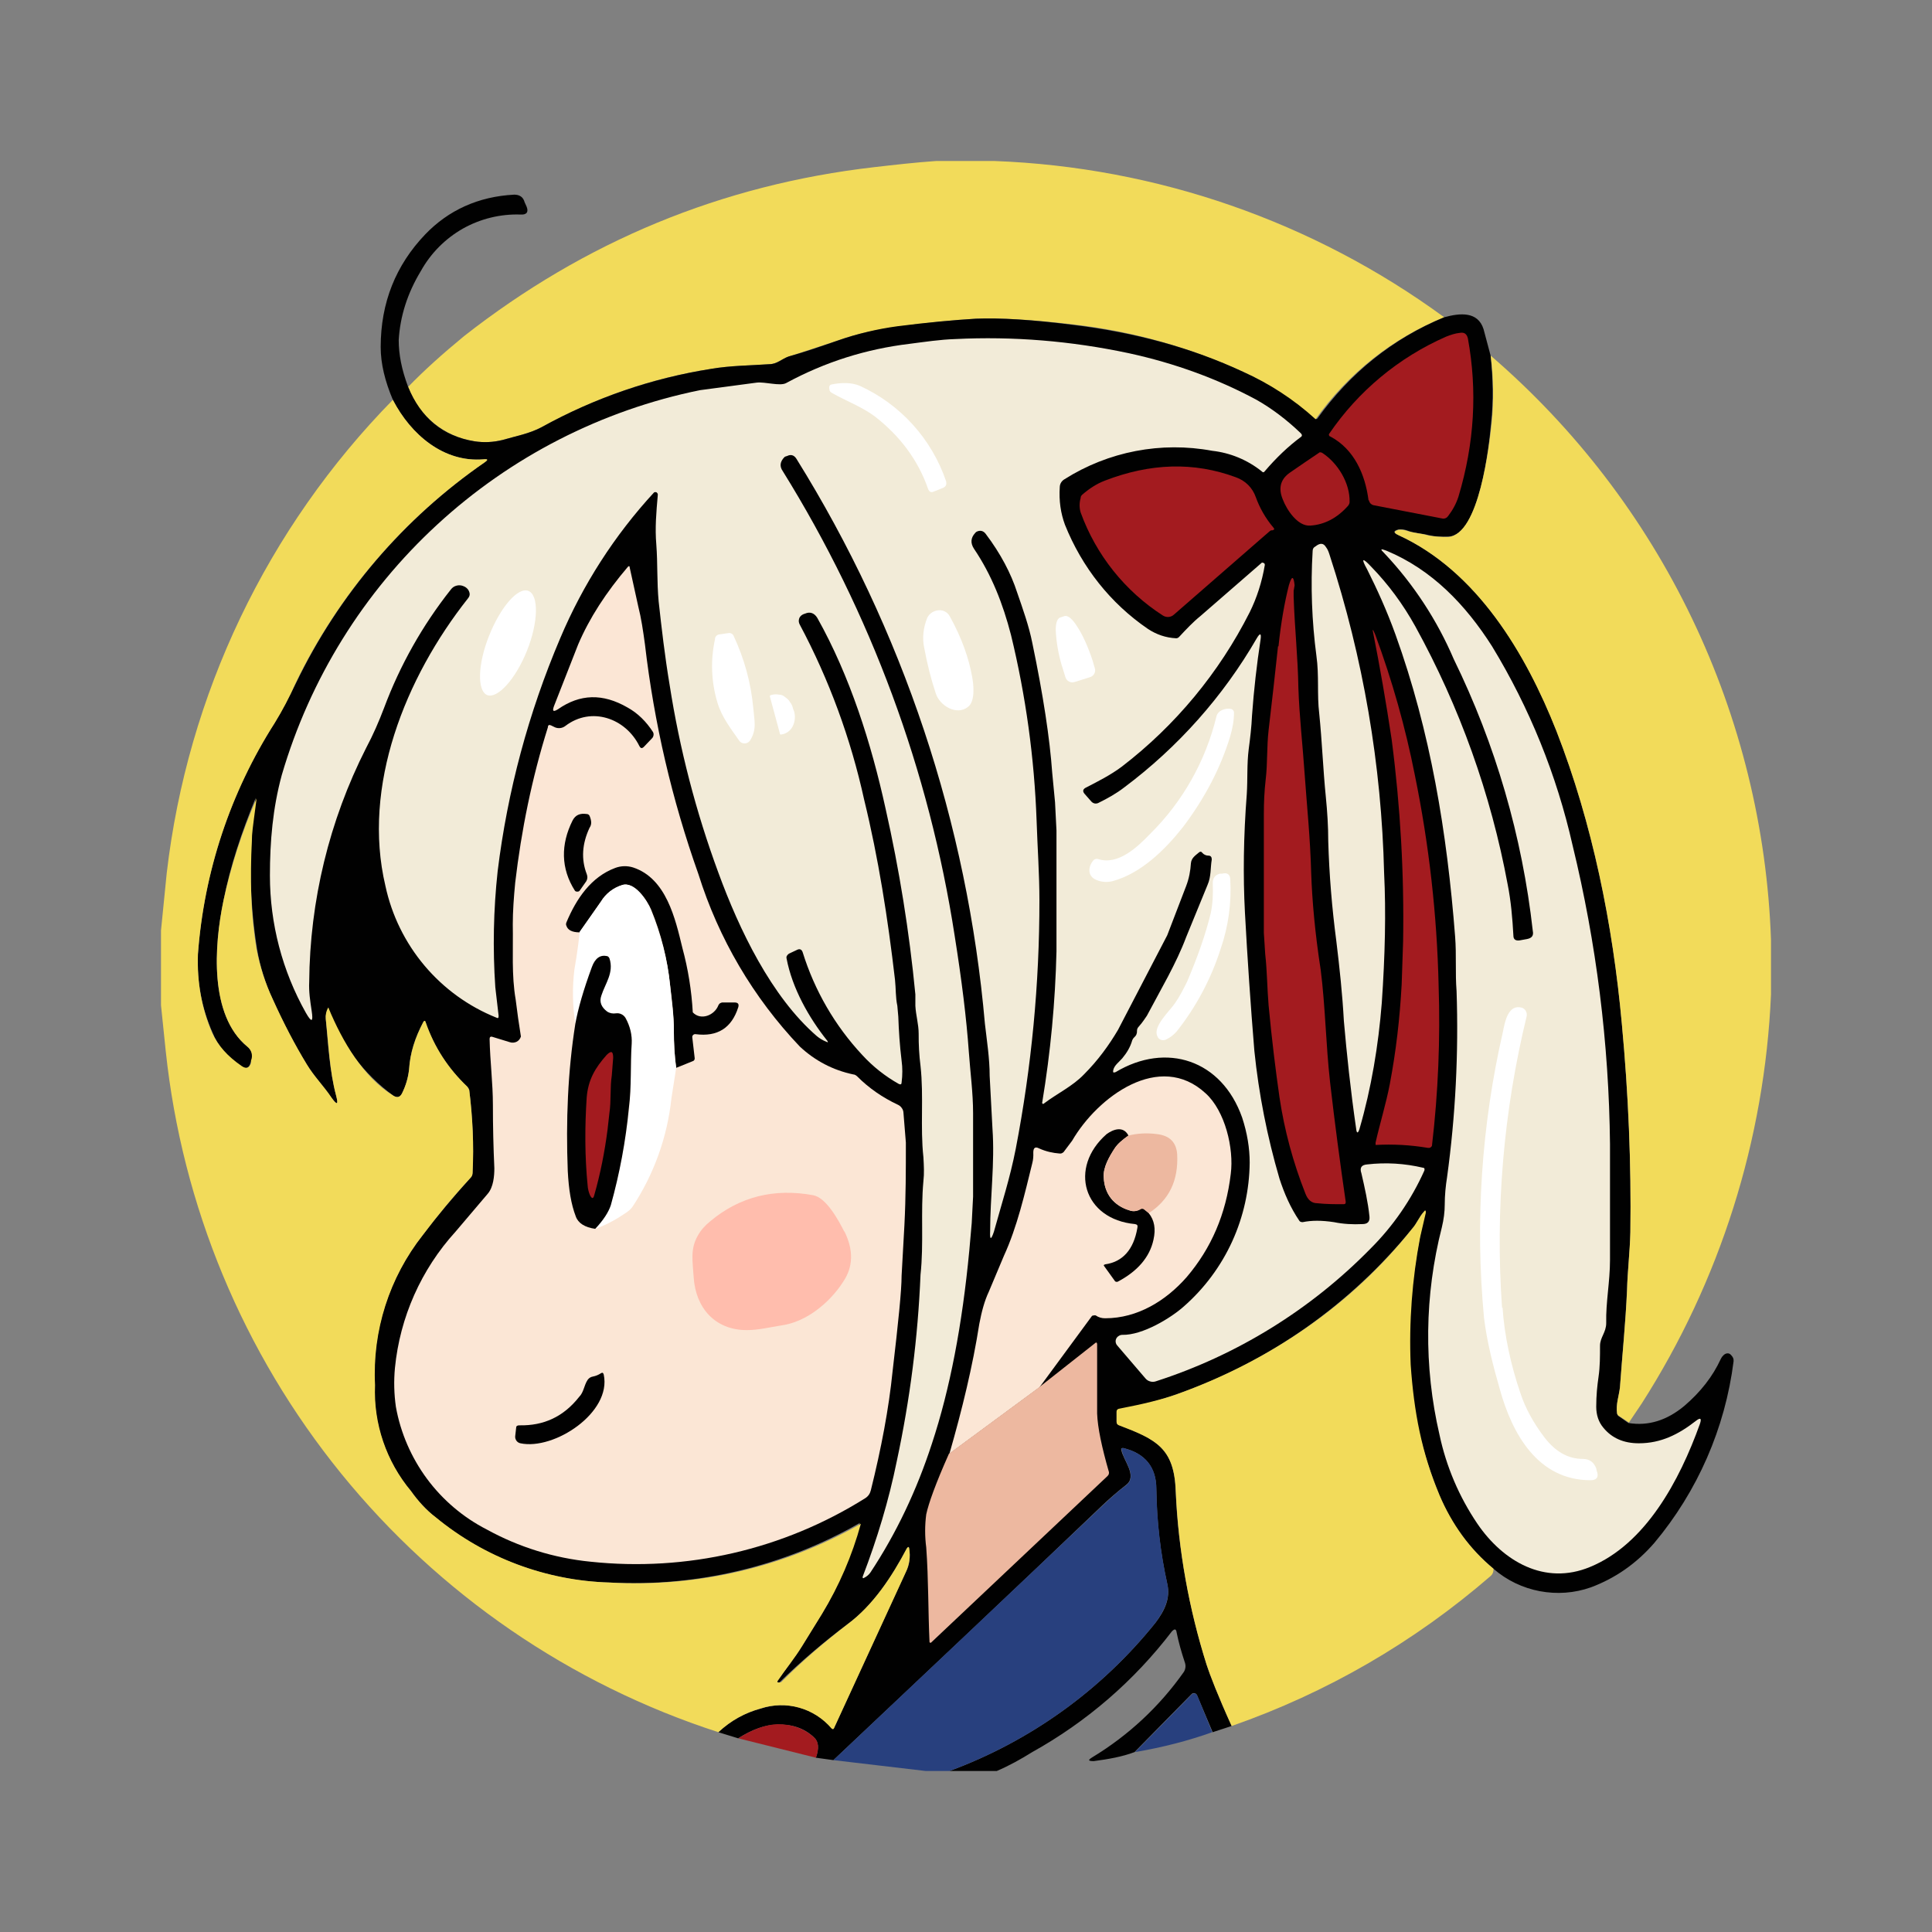 <svg width="24" height="24" viewBox="0 0 24 24" fill="none" xmlns="http://www.w3.org/2000/svg">
<rect x="0" y="0" width="24" height="24" fill="#808080" stroke="none"/>
<path d="M11.629 2H12.352C14.367 2.075 16.313 2.751 17.94 3.941C17.296 4.202 16.741 4.644 16.34 5.212C16.336 5.213 16.332 5.212 16.328 5.211C16.324 5.21 16.32 5.208 16.317 5.206C16.058 4.971 15.77 4.771 15.44 4.618C14.77 4.31 14.055 4.112 13.323 4.029C12.823 3.971 12.423 3.947 12.123 3.959C11.84 3.976 11.517 4.006 11.146 4.059C10.858 4.1 10.617 4.153 10.411 4.229L9.799 4.429C9.711 4.459 9.652 4.518 9.564 4.524C9.317 4.541 9.076 4.541 8.835 4.582C8.105 4.694 7.405 4.935 6.729 5.306C6.576 5.388 6.405 5.418 6.24 5.465C6.129 5.494 6.017 5.5 5.899 5.482C5.713 5.455 5.537 5.378 5.391 5.259C5.245 5.14 5.134 4.983 5.07 4.806C5.27 4.6 5.499 4.394 5.764 4.176C7.264 3 8.964 2.294 10.864 2.076C11.117 2.047 11.37 2.018 11.629 2Z" fill="#F2DB5A"/>
<path d="M5.07 4.806C5.229 5.194 5.505 5.418 5.894 5.482C6.011 5.5 6.129 5.494 6.247 5.465C6.405 5.418 6.576 5.388 6.729 5.306C7.383 4.944 8.096 4.699 8.835 4.582C9.076 4.541 9.317 4.541 9.558 4.524C9.653 4.524 9.711 4.459 9.794 4.429C10.005 4.371 10.205 4.3 10.411 4.229C10.65 4.146 10.896 4.087 11.147 4.053C11.517 4.006 11.841 3.976 12.123 3.959C12.423 3.947 12.823 3.971 13.323 4.035C14.105 4.129 14.811 4.324 15.441 4.618C15.77 4.765 16.074 4.963 16.341 5.206C16.345 5.207 16.349 5.207 16.353 5.205C16.357 5.204 16.361 5.203 16.364 5.2C16.776 4.629 17.3 4.206 17.941 3.941C18.135 3.888 18.358 3.865 18.429 4.088L18.517 4.418C18.547 4.712 18.553 4.982 18.523 5.253C18.5 5.529 18.376 6.647 17.994 6.665C17.9 6.671 17.817 6.665 17.747 6.647C17.653 6.624 17.564 6.624 17.476 6.588C17.444 6.577 17.41 6.573 17.376 6.576C17.305 6.594 17.305 6.618 17.37 6.647C18.347 7.094 18.958 8.118 19.335 9.082C19.782 10.229 20.035 11.488 20.147 12.712C20.229 13.594 20.264 14.459 20.253 15.306C20.247 15.553 20.217 15.788 20.211 16.029C20.194 16.429 20.152 16.829 20.123 17.235C20.111 17.341 20.07 17.447 20.088 17.559C20.088 17.57 20.1 17.588 20.111 17.594L20.229 17.677C20.482 17.718 20.711 17.641 20.923 17.465C21.123 17.294 21.276 17.1 21.376 16.882C21.387 16.859 21.403 16.839 21.423 16.824C21.453 16.806 21.482 16.806 21.506 16.835C21.516 16.845 21.524 16.857 21.53 16.87C21.535 16.883 21.537 16.898 21.535 16.912C21.43 17.741 21.089 18.523 20.552 19.165C20.329 19.423 20.064 19.606 19.764 19.718C19.352 19.865 18.882 19.776 18.553 19.488C18.258 19.241 18.029 18.935 17.882 18.576C17.564 17.815 17.442 16.985 17.529 16.165C17.558 15.794 17.617 15.426 17.705 15.065C17.711 15.035 17.705 15.029 17.688 15.053C17.629 15.112 17.6 15.2 17.541 15.265C16.776 16.205 15.766 16.915 14.623 17.318C14.381 17.403 14.134 17.47 13.882 17.518L13.87 17.541V17.659C13.87 17.682 13.882 17.694 13.9 17.7C14.364 17.882 14.588 17.988 14.605 18.529C14.635 19.259 14.776 20 14.988 20.676C15.029 20.806 15.129 21.065 15.3 21.441L15.064 21.518L14.87 21.059C14.866 21.049 14.858 21.041 14.848 21.036C14.839 21.032 14.827 21.031 14.817 21.035C14.81 21.038 14.804 21.042 14.8 21.047L14.094 21.765C13.941 21.823 13.77 21.853 13.588 21.877C13.517 21.877 13.511 21.865 13.57 21.829C14.018 21.558 14.404 21.198 14.705 20.771C14.717 20.752 14.724 20.732 14.726 20.71C14.728 20.689 14.725 20.667 14.717 20.647C14.676 20.523 14.641 20.4 14.617 20.282C14.611 20.235 14.594 20.229 14.558 20.265C14.089 20.879 13.499 21.389 12.823 21.765C12.682 21.853 12.535 21.935 12.382 22H11.794C12.798 21.63 13.683 20.994 14.353 20.159C14.47 20.006 14.541 19.853 14.5 19.676C14.414 19.29 14.369 18.896 14.364 18.5C14.364 18.224 14.223 18.053 13.953 17.988C13.935 17.988 13.923 17.988 13.929 18.012C13.953 18.141 14.135 18.335 13.988 18.447C13.886 18.526 13.788 18.611 13.694 18.7C12.588 19.759 11.47 20.812 10.353 21.865L10.135 21.835C10.176 21.718 10.17 21.635 10.111 21.582C9.988 21.465 9.835 21.418 9.658 21.424C9.511 21.424 9.347 21.482 9.17 21.594L8.923 21.518C9.082 21.37 9.258 21.276 9.453 21.224C9.608 21.173 9.774 21.169 9.931 21.213C10.088 21.257 10.229 21.347 10.335 21.471C10.341 21.482 10.353 21.482 10.358 21.471L11.252 19.529C11.3 19.441 11.311 19.341 11.294 19.235C11.294 19.212 11.282 19.212 11.264 19.235C11.082 19.582 10.847 19.941 10.529 20.176C10.229 20.4 9.943 20.644 9.676 20.906L9.669 20.905L9.664 20.901L9.66 20.895L9.658 20.888V20.882C9.758 20.735 9.87 20.6 9.964 20.447L10.211 20.047C10.421 19.695 10.579 19.314 10.682 18.918C9.739 19.458 8.661 19.715 7.576 19.659C6.782 19.638 6.018 19.352 5.405 18.847C5.292 18.752 5.191 18.644 5.105 18.523C4.796 18.156 4.635 17.686 4.653 17.206C4.62 16.532 4.834 15.87 5.253 15.341C5.429 15.106 5.629 14.871 5.841 14.635C5.86 14.617 5.87 14.591 5.87 14.565C5.888 14.218 5.87 13.876 5.829 13.541C5.826 13.525 5.818 13.511 5.805 13.5C5.564 13.271 5.394 13.006 5.288 12.7C5.282 12.676 5.27 12.676 5.258 12.7C5.153 12.888 5.094 13.082 5.082 13.282C5.07 13.388 5.041 13.488 4.994 13.582C4.97 13.629 4.935 13.641 4.888 13.612C4.512 13.338 4.229 12.956 4.076 12.518V12.524C4.054 12.565 4.043 12.612 4.047 12.659C4.076 12.971 4.094 13.306 4.176 13.612C4.205 13.729 4.188 13.729 4.117 13.635C4.023 13.494 3.9 13.37 3.811 13.223C3.664 12.982 3.523 12.712 3.388 12.412C3.296 12.215 3.231 12.008 3.194 11.794C3.094 11.171 3.088 10.537 3.176 9.912C3 10.341 2.858 10.765 2.776 11.188C2.658 11.753 2.6 12.612 3.07 13C3.129 13.047 3.147 13.106 3.123 13.176L3.111 13.206C3.094 13.271 3.053 13.282 2.994 13.247C2.823 13.129 2.705 12.988 2.641 12.829C2.505 12.522 2.443 12.188 2.458 11.853C2.533 10.832 2.861 9.845 3.411 8.982C3.505 8.829 3.588 8.665 3.676 8.488C4.207 7.384 5.016 6.438 6.023 5.741C6.064 5.712 6.058 5.7 6.005 5.706C5.511 5.747 5.105 5.4 4.882 4.971C4.782 4.735 4.729 4.518 4.729 4.312C4.729 3.759 4.917 3.294 5.282 2.912C5.57 2.612 5.941 2.441 6.388 2.418C6.453 2.418 6.5 2.447 6.517 2.512L6.541 2.565C6.57 2.635 6.541 2.671 6.464 2.665C6.214 2.657 5.966 2.718 5.748 2.841C5.531 2.965 5.351 3.146 5.229 3.365C5.058 3.647 4.97 3.935 4.953 4.224C4.953 4.4 4.988 4.588 5.07 4.806Z" fill="#010101"/>
<path d="M17 6.212C16.959 5.894 16.823 5.582 16.529 5.424C16.526 5.423 16.522 5.422 16.519 5.42C16.516 5.418 16.513 5.415 16.512 5.412C16.509 5.408 16.508 5.404 16.508 5.4C16.508 5.396 16.509 5.392 16.512 5.388C16.873 4.858 17.376 4.44 17.964 4.182C18.023 4.159 18.076 4.141 18.135 4.135C18.194 4.124 18.223 4.153 18.235 4.206C18.353 4.853 18.317 5.506 18.117 6.171C18.088 6.259 18.047 6.335 17.988 6.412C17.98 6.423 17.97 6.432 17.957 6.437C17.945 6.442 17.931 6.444 17.917 6.441L17.064 6.276C17.05 6.273 17.037 6.266 17.026 6.256C17.016 6.245 17.009 6.232 17.006 6.218L17 6.212Z" fill="#A31B1F"/>
<path d="M15.012 10.629C14.997 10.629 14.983 10.626 14.97 10.62C14.956 10.614 14.945 10.605 14.935 10.594C14.924 10.576 14.906 10.576 14.888 10.594C14.847 10.629 14.8 10.659 14.794 10.723C14.788 10.818 14.771 10.912 14.735 11.006L14.5 11.618C14.296 12.009 14.092 12.402 13.888 12.794C13.777 12.982 13.641 13.171 13.465 13.347C13.324 13.494 13.135 13.582 12.971 13.706C12.969 13.709 12.966 13.711 12.963 13.712C12.96 13.713 12.956 13.713 12.953 13.712C12.95 13.71 12.948 13.707 12.947 13.704C12.945 13.701 12.945 13.697 12.947 13.694C13.05 13.073 13.109 12.447 13.124 11.818V10.318L13.106 9.965L13.071 9.6C13.041 9.176 12.959 8.635 12.824 7.988C12.782 7.776 12.706 7.565 12.635 7.359C12.559 7.123 12.429 6.876 12.247 6.635C12.218 6.594 12.177 6.582 12.13 6.606C12.123 6.611 12.117 6.617 12.112 6.623C12.059 6.682 12.053 6.747 12.1 6.818C12.318 7.141 12.459 7.5 12.559 7.888C12.743 8.644 12.849 9.417 12.877 10.194C12.888 10.529 12.912 10.859 12.912 11.182C12.913 12.219 12.814 13.253 12.618 14.271C12.547 14.635 12.441 14.959 12.347 15.3C12.312 15.406 12.294 15.406 12.3 15.294C12.3 14.87 12.359 14.447 12.329 14.024L12.294 13.365C12.294 13.147 12.259 12.929 12.235 12.718C12.017 10.227 11.215 7.823 9.894 5.7C9.865 5.653 9.824 5.641 9.777 5.665C9.766 5.667 9.756 5.671 9.747 5.676C9.688 5.735 9.682 5.794 9.724 5.853C10.817 7.613 11.543 9.576 11.859 11.623C11.947 12.176 12.006 12.653 12.035 13.065C12.053 13.318 12.088 13.576 12.088 13.829V14.865L12.071 15.194L12.041 15.535C11.953 16.459 11.8 17.259 11.576 17.935C11.388 18.512 11.135 19.047 10.812 19.535C10.792 19.563 10.766 19.585 10.735 19.6C10.718 19.612 10.712 19.6 10.718 19.582C10.894 19.123 11.041 18.641 11.141 18.147C11.304 17.386 11.403 16.613 11.435 15.835C11.477 15.447 11.435 15.059 11.471 14.671C11.482 14.576 11.477 14.482 11.471 14.376C11.43 14 11.477 13.623 11.435 13.241C11.418 13.108 11.411 12.975 11.412 12.841C11.412 12.723 11.377 12.612 11.371 12.494V12.353C11.296 11.575 11.172 10.803 11 10.041C10.823 9.235 10.559 8.4 10.153 7.676C10.118 7.618 10.065 7.594 10 7.623L9.982 7.629C9.97 7.634 9.959 7.641 9.949 7.65C9.94 7.659 9.932 7.67 9.928 7.683C9.923 7.695 9.922 7.708 9.923 7.722C9.924 7.735 9.929 7.747 9.935 7.759C10.3 8.444 10.569 9.177 10.735 9.935C10.912 10.659 11.029 11.406 11.118 12.171C11.13 12.282 11.124 12.388 11.147 12.494L11.159 12.629C11.165 12.806 11.177 12.988 11.2 13.176C11.212 13.265 11.212 13.353 11.2 13.447C11.2 13.47 11.188 13.476 11.165 13.465C10.996 13.37 10.843 13.249 10.712 13.106C10.372 12.742 10.119 12.305 9.971 11.829C9.959 11.794 9.935 11.782 9.9 11.8L9.8 11.847C9.777 11.865 9.765 11.882 9.771 11.906C9.841 12.276 10.047 12.641 10.277 12.929C10.288 12.947 10.288 12.953 10.265 12.941C10.222 12.924 10.182 12.9 10.147 12.871C9.582 12.382 9.182 11.547 8.924 10.841C8.645 10.085 8.442 9.302 8.318 8.506C8.259 8.153 8.218 7.8 8.182 7.471C8.159 7.223 8.171 7 8.153 6.765C8.135 6.559 8.153 6.359 8.171 6.153V6.135L8.159 6.118C8.154 6.115 8.147 6.113 8.141 6.113C8.135 6.113 8.129 6.115 8.124 6.118C7.634 6.65 7.24 7.263 6.959 7.929C6.566 8.853 6.304 9.827 6.182 10.823C6.13 11.302 6.12 11.784 6.153 12.265L6.194 12.618C6.194 12.647 6.188 12.653 6.165 12.641C5.819 12.502 5.513 12.28 5.273 11.995C5.033 11.71 4.866 11.37 4.788 11.006C4.494 9.765 5.035 8.418 5.812 7.435C5.841 7.4 5.841 7.371 5.818 7.329C5.804 7.308 5.783 7.291 5.759 7.282C5.732 7.27 5.701 7.267 5.672 7.275C5.643 7.282 5.618 7.299 5.6 7.324C5.249 7.767 4.969 8.264 4.771 8.794C4.706 8.965 4.635 9.129 4.547 9.294C4.09 10.195 3.849 11.19 3.841 12.2C3.835 12.318 3.853 12.435 3.871 12.553C3.894 12.7 3.871 12.706 3.8 12.582C3.507 12.062 3.353 11.474 3.353 10.876C3.353 10.453 3.388 10.041 3.5 9.629C3.849 8.435 4.517 7.358 5.432 6.516C6.347 5.673 7.475 5.096 8.694 4.847L9.4 4.753C9.506 4.741 9.688 4.8 9.765 4.759C10.253 4.494 10.765 4.335 11.3 4.271C11.488 4.247 11.677 4.218 11.865 4.212C12.582 4.176 13.306 4.235 14.024 4.388C14.594 4.512 15.124 4.706 15.606 4.965C15.794 5.071 15.982 5.212 16.159 5.382C16.177 5.4 16.177 5.418 16.159 5.429C16 5.547 15.853 5.688 15.712 5.853C15.7 5.871 15.688 5.871 15.671 5.853C15.495 5.713 15.283 5.625 15.059 5.6C14.425 5.482 13.769 5.608 13.224 5.953C13.207 5.963 13.193 5.976 13.182 5.993C13.172 6.009 13.166 6.028 13.165 6.047C13.153 6.223 13.177 6.376 13.229 6.518C13.441 7.047 13.794 7.494 14.259 7.812C14.365 7.882 14.482 7.923 14.612 7.929C14.62 7.929 14.628 7.926 14.635 7.922C14.642 7.918 14.648 7.912 14.653 7.906C14.735 7.818 14.818 7.729 14.912 7.653L15.677 6.988L15.7 6.994C15.704 6.997 15.707 7 15.709 7.004C15.711 7.009 15.712 7.013 15.712 7.018C15.677 7.229 15.612 7.429 15.524 7.606C15.145 8.356 14.602 9.012 13.935 9.524C13.794 9.629 13.641 9.706 13.482 9.788C13.453 9.806 13.447 9.829 13.471 9.859L13.559 9.959C13.582 9.982 13.612 9.988 13.641 9.976C13.759 9.918 13.865 9.859 13.965 9.782C14.633 9.282 15.194 8.652 15.612 7.929C15.653 7.859 15.671 7.865 15.659 7.947C15.612 8.253 15.576 8.571 15.553 8.888C15.547 9.029 15.53 9.171 15.512 9.306C15.488 9.494 15.5 9.676 15.488 9.865C15.447 10.394 15.441 10.882 15.465 11.335C15.496 11.908 15.535 12.481 15.582 13.053C15.637 13.591 15.742 14.122 15.894 14.641C15.953 14.823 16.029 15 16.141 15.165C16.147 15.177 16.165 15.182 16.182 15.182C16.294 15.159 16.418 15.159 16.571 15.182C16.688 15.206 16.806 15.212 16.924 15.206C16.988 15.206 17.018 15.177 17.012 15.112C16.994 14.935 16.953 14.753 16.912 14.576C16.888 14.506 16.912 14.471 16.982 14.465C17.214 14.438 17.449 14.452 17.677 14.506C17.694 14.506 17.7 14.518 17.694 14.541C17.532 14.903 17.305 15.232 17.024 15.512C16.282 16.269 15.367 16.834 14.359 17.159C14.336 17.167 14.312 17.168 14.289 17.161C14.265 17.155 14.245 17.142 14.229 17.123L13.877 16.712C13.869 16.703 13.864 16.693 13.861 16.681C13.858 16.67 13.858 16.659 13.86 16.647C13.862 16.636 13.867 16.625 13.874 16.616C13.881 16.607 13.89 16.599 13.9 16.594C13.912 16.586 13.927 16.582 13.941 16.582C14.194 16.588 14.547 16.371 14.706 16.229C14.96 16.006 15.165 15.731 15.306 15.423C15.447 15.114 15.521 14.78 15.524 14.441C15.524 14.265 15.494 14.076 15.43 13.882C15.177 13.165 14.488 12.941 13.859 13.318C13.829 13.329 13.824 13.323 13.829 13.294C13.841 13.235 13.9 13.194 13.941 13.147C14 13.076 14.041 13.006 14.065 12.923C14.071 12.908 14.081 12.893 14.094 12.882C14.104 12.873 14.113 12.861 14.118 12.847C14.123 12.834 14.125 12.82 14.124 12.806C14.124 12.788 14.13 12.771 14.141 12.759C14.2 12.694 14.229 12.641 14.247 12.618C14.418 12.294 14.612 11.97 14.735 11.641L15 10.994C15.047 10.888 15.035 10.782 15.053 10.677C15.053 10.647 15.041 10.629 15.012 10.629Z" fill="#F2EBD8"/>
<path d="M18.518 4.418C19.568 5.322 20.42 6.433 21.019 7.683C21.618 8.932 21.952 10.292 22 11.677V12.353C21.922 14.159 21.368 15.912 20.394 17.435L20.235 17.671L20.118 17.594C20.111 17.591 20.104 17.586 20.099 17.58C20.094 17.574 20.09 17.567 20.088 17.559C20.071 17.447 20.112 17.341 20.124 17.235C20.153 16.829 20.194 16.429 20.212 16.029C20.218 15.794 20.247 15.553 20.253 15.306C20.265 14.459 20.23 13.6 20.147 12.718C20.035 11.482 19.783 10.229 19.335 9.082C18.953 8.118 18.347 7.094 17.371 6.647C17.312 6.618 17.312 6.6 17.371 6.582C17.407 6.578 17.443 6.582 17.477 6.594C17.565 6.624 17.653 6.624 17.747 6.653C17.818 6.665 17.9 6.671 17.988 6.671C18.377 6.647 18.5 5.529 18.53 5.253C18.557 4.975 18.553 4.695 18.518 4.418Z" fill="#F2DB5A"/>
<path d="M10.683 4.794C10.933 4.908 11.157 5.073 11.341 5.277C11.526 5.482 11.666 5.722 11.754 5.982C11.759 6.018 11.754 6.041 11.718 6.059L11.601 6.106C11.565 6.124 11.542 6.106 11.53 6.076C11.406 5.718 11.183 5.418 10.865 5.171C10.706 5.053 10.512 4.982 10.336 4.882C10.323 4.876 10.313 4.866 10.306 4.853C10.295 4.806 10.301 4.782 10.33 4.776C10.442 4.753 10.577 4.747 10.683 4.794Z" fill="white"/>
<path d="M4.882 4.971C5.106 5.4 5.512 5.747 6.006 5.706C6.065 5.7 6.065 5.712 6.024 5.741C5.014 6.437 4.203 7.384 3.671 8.488C3.594 8.665 3.506 8.829 3.412 8.982C2.861 9.845 2.534 10.832 2.459 11.853C2.447 12.206 2.506 12.529 2.635 12.829C2.706 12.988 2.829 13.123 3 13.241C3.059 13.282 3.094 13.271 3.118 13.206V13.176C3.131 13.146 3.133 13.112 3.125 13.08C3.116 13.048 3.097 13.02 3.071 13C2.6 12.612 2.659 11.753 2.776 11.188C2.87 10.752 3.008 10.326 3.188 9.918L3.153 10.182C3.141 10.271 3.129 10.359 3.129 10.441C3.106 10.912 3.112 11.341 3.188 11.794C3.229 12.006 3.294 12.212 3.388 12.412C3.524 12.712 3.665 12.982 3.812 13.223C3.9 13.37 4.024 13.494 4.118 13.635C4.188 13.735 4.206 13.723 4.176 13.612C4.094 13.306 4.082 12.971 4.047 12.659C4.042 12.61 4.052 12.561 4.076 12.518H4.082V12.524C4.253 12.935 4.512 13.382 4.888 13.612C4.935 13.641 4.971 13.629 4.994 13.582C5.041 13.488 5.071 13.388 5.082 13.282C5.094 13.082 5.159 12.888 5.259 12.694C5.271 12.676 5.282 12.676 5.288 12.7C5.394 13.006 5.565 13.271 5.806 13.5L5.829 13.541C5.871 13.876 5.888 14.218 5.871 14.565C5.871 14.588 5.865 14.612 5.847 14.629C5.629 14.865 5.435 15.1 5.253 15.341C4.836 15.87 4.625 16.533 4.659 17.206C4.639 17.685 4.799 18.155 5.106 18.523C5.194 18.647 5.294 18.759 5.412 18.847C6.023 19.351 6.785 19.636 7.576 19.659C8.664 19.721 9.747 19.468 10.694 18.929C10.586 19.323 10.424 19.699 10.212 20.047L9.965 20.447C9.871 20.6 9.759 20.735 9.659 20.882C9.657 20.885 9.656 20.888 9.656 20.891C9.656 20.894 9.657 20.897 9.659 20.9H9.676C9.694 20.9 9.706 20.9 9.718 20.882C9.976 20.623 10.247 20.394 10.529 20.176C10.847 19.941 11.082 19.582 11.265 19.235C11.282 19.212 11.288 19.212 11.294 19.235C11.312 19.341 11.294 19.441 11.253 19.529L10.359 21.471C10.353 21.482 10.341 21.482 10.329 21.471C10.223 21.347 10.083 21.257 9.926 21.213C9.769 21.169 9.602 21.173 9.447 21.224C9.259 21.276 9.082 21.37 8.924 21.518C7.084 20.922 5.457 19.806 4.238 18.305C3.02 16.804 2.263 14.982 2.059 13.059L2 12.488V11.559L2.071 10.847C2.329 8.628 3.318 6.559 4.882 4.965V4.971Z" fill="#F2DB5A"/>
<path d="M16.43 5.629C16.618 5.753 16.771 6 16.765 6.235C16.765 6.253 16.759 6.265 16.747 6.282C16.612 6.435 16.453 6.518 16.277 6.529C16.118 6.541 15.983 6.329 15.936 6.206C15.877 6.065 15.906 5.953 16.024 5.871C16.147 5.786 16.271 5.701 16.395 5.618C16.407 5.618 16.42 5.622 16.43 5.629ZM15.771 6.6L14.583 7.635C14.565 7.652 14.542 7.662 14.517 7.664C14.493 7.666 14.468 7.66 14.447 7.647C13.975 7.344 13.615 6.893 13.424 6.365C13.407 6.307 13.407 6.246 13.424 6.188C13.424 6.171 13.43 6.159 13.442 6.147C13.53 6.071 13.618 6.012 13.724 5.971C14.289 5.753 14.83 5.735 15.353 5.929C15.471 5.971 15.559 6.059 15.6 6.176C15.647 6.306 15.718 6.435 15.818 6.553C15.836 6.571 15.83 6.582 15.806 6.588H15.789L15.771 6.6Z" fill="#A31B1F"/>
<path d="M16.517 6.894C16.934 8.172 17.162 9.504 17.194 10.847C17.218 11.329 17.206 11.865 17.165 12.459C17.123 12.988 17.035 13.518 16.888 14.024C16.87 14.082 16.853 14.082 16.847 14.024C16.776 13.535 16.729 13.082 16.694 12.682C16.676 12.353 16.641 12.024 16.6 11.688C16.546 11.278 16.512 10.866 16.5 10.453C16.5 10.265 16.488 10.082 16.47 9.9C16.435 9.553 16.423 9.206 16.388 8.865C16.359 8.629 16.388 8.394 16.353 8.147C16.296 7.716 16.28 7.281 16.306 6.847C16.306 6.818 16.317 6.8 16.341 6.788C16.4 6.741 16.441 6.747 16.47 6.794C16.494 6.824 16.506 6.859 16.517 6.894Z" fill="#F2EBD8"/>
<path d="M18.8 11.623C18.8 11.671 18.829 11.688 18.876 11.682L18.97 11.665C19.029 11.653 19.053 11.623 19.041 11.565C18.91 10.391 18.578 9.249 18.059 8.188C17.852 7.704 17.561 7.259 17.2 6.876C17.141 6.818 17.147 6.812 17.223 6.841C17.788 7.076 18.206 7.512 18.535 8.029C19 8.793 19.338 9.628 19.535 10.5C19.831 11.715 19.987 12.961 20 14.212V15.653C20 15.923 19.947 16.176 19.953 16.435C19.953 16.553 19.876 16.612 19.876 16.718C19.876 16.847 19.876 16.976 19.858 17.1C19.841 17.218 19.829 17.335 19.829 17.476C19.829 17.576 19.858 17.665 19.917 17.735C20.023 17.865 20.17 17.929 20.358 17.929C20.635 17.929 20.853 17.817 21.064 17.653C21.123 17.606 21.141 17.617 21.117 17.688C20.864 18.394 20.441 19.182 19.753 19.465C19.188 19.7 18.67 19.394 18.353 18.929C18.126 18.594 17.966 18.219 17.882 17.823C17.685 16.975 17.695 16.091 17.911 15.247C17.935 15.147 17.947 15.053 17.947 14.965C17.947 14.847 17.959 14.729 17.976 14.623C18.081 13.858 18.12 13.084 18.094 12.312C18.076 12.088 18.094 11.865 18.076 11.635C17.976 10.341 17.77 9.088 17.335 7.882C17.229 7.588 17.106 7.318 16.982 7.071C16.906 6.935 16.923 6.923 17.029 7.035C17.247 7.259 17.429 7.506 17.582 7.782C18.133 8.783 18.521 9.865 18.729 10.988C18.77 11.194 18.788 11.406 18.8 11.623Z" fill="#F2EBD8"/>
<path d="M8 9.276L8.1 9.171C8.11 9.161 8.116 9.148 8.118 9.134C8.121 9.12 8.118 9.106 8.112 9.094C8.029 8.965 7.923 8.859 7.794 8.788C7.488 8.612 7.206 8.618 6.929 8.812C6.871 8.847 6.859 8.835 6.882 8.771L7.182 8.006C7.323 7.676 7.529 7.359 7.8 7.041C7.812 7.029 7.823 7.029 7.823 7.053L7.929 7.535C7.965 7.676 7.988 7.829 8.012 8.006C8.125 8.979 8.348 9.936 8.676 10.859C8.927 11.659 9.357 12.392 9.935 13C10.123 13.176 10.347 13.294 10.6 13.347C10.617 13.347 10.635 13.359 10.647 13.37C10.794 13.518 10.965 13.635 11.153 13.723C11.173 13.732 11.19 13.746 11.202 13.764C11.215 13.781 11.222 13.802 11.223 13.823L11.253 14.194C11.253 14.529 11.253 14.865 11.235 15.218L11.2 15.847C11.2 16.029 11.159 16.429 11.088 17.035C11.041 17.5 10.947 17.994 10.818 18.512C10.813 18.532 10.805 18.552 10.793 18.569C10.781 18.586 10.765 18.601 10.747 18.612C9.73 19.25 8.529 19.527 7.335 19.4C6.883 19.355 6.445 19.219 6.047 19C5.754 18.85 5.5 18.634 5.304 18.37C5.109 18.106 4.976 17.8 4.918 17.477C4.895 17.317 4.891 17.155 4.906 16.994C4.968 16.363 5.232 15.769 5.659 15.3L6.059 14.829C6.129 14.747 6.141 14.612 6.141 14.512C6.129 14.253 6.123 13.994 6.123 13.729C6.123 13.453 6.088 13.188 6.082 12.906C6.082 12.882 6.094 12.871 6.123 12.882L6.335 12.947C6.349 12.952 6.363 12.953 6.377 12.952C6.391 12.951 6.405 12.947 6.418 12.941C6.431 12.934 6.442 12.925 6.451 12.914C6.46 12.903 6.466 12.89 6.471 12.876C6.446 12.724 6.425 12.571 6.406 12.418C6.353 12.112 6.376 11.8 6.37 11.482C6.37 11.323 6.382 11.153 6.4 10.965C6.476 10.318 6.606 9.671 6.806 9.035C6.806 9.006 6.823 9 6.847 9.012L6.894 9.035C6.915 9.044 6.938 9.047 6.961 9.044C6.984 9.041 7.005 9.032 7.023 9.018C7.347 8.771 7.771 8.923 7.941 9.265C7.959 9.3 7.976 9.3 8 9.276Z" fill="#FBE6D5"/>
<path d="M15.882 8.029C15.912 7.735 15.959 7.476 16.011 7.271C16.047 7.147 16.07 7.153 16.082 7.271L16.07 7.341V7.412C16.082 7.794 16.123 8.165 16.129 8.547C16.141 8.9 16.182 9.253 16.206 9.606C16.235 10.018 16.276 10.4 16.288 10.847C16.3 11.188 16.335 11.588 16.406 12.047C16.464 12.5 16.47 12.976 16.523 13.447C16.582 13.959 16.647 14.447 16.717 14.929C16.717 14.953 16.711 14.959 16.688 14.959C16.582 14.959 16.476 14.959 16.364 14.947C16.294 14.947 16.247 14.906 16.217 14.829C16.064 14.443 15.955 14.04 15.894 13.629C15.847 13.3 15.8 12.924 15.759 12.488C15.741 12.276 15.741 12.065 15.717 11.853L15.7 11.588V10.112C15.7 9.971 15.706 9.829 15.723 9.682C15.747 9.482 15.735 9.282 15.759 9.071C15.8 8.724 15.839 8.377 15.876 8.029H15.882Z" fill="#A31B1F"/>
<path d="M6.077 7.894C5.935 8.247 5.924 8.582 6.053 8.635C6.182 8.682 6.406 8.435 6.547 8.082C6.688 7.729 6.694 7.394 6.565 7.341C6.435 7.288 6.218 7.541 6.077 7.894ZM11.518 7.676C11.565 7.571 11.735 7.535 11.8 7.659C11.947 7.924 12.035 8.176 12.076 8.406C12.094 8.5 12.118 8.712 12.024 8.782C11.883 8.894 11.671 8.765 11.624 8.612C11.565 8.435 11.518 8.247 11.482 8.053C11.453 7.924 11.471 7.794 11.518 7.676ZM13.353 8.471C13.341 8.475 13.329 8.477 13.317 8.477C13.304 8.476 13.292 8.473 13.281 8.467C13.27 8.462 13.26 8.454 13.252 8.444C13.244 8.435 13.239 8.424 13.235 8.412L13.206 8.318C13.159 8.177 13.13 8.03 13.118 7.882C13.106 7.759 13.129 7.682 13.171 7.671L13.224 7.653C13.265 7.641 13.324 7.688 13.388 7.794C13.453 7.894 13.518 8.041 13.571 8.2L13.6 8.3C13.604 8.311 13.605 8.323 13.604 8.335C13.603 8.346 13.6 8.358 13.594 8.368C13.589 8.379 13.581 8.388 13.572 8.395C13.563 8.403 13.553 8.408 13.541 8.412L13.353 8.471Z" fill="white"/>
<path d="M17.083 7.882C17.294 8.453 17.459 9.035 17.577 9.635C17.752 10.493 17.851 11.365 17.871 12.241C17.893 12.907 17.866 13.573 17.788 14.235C17.782 14.246 17.771 14.255 17.759 14.259H17.736C17.522 14.223 17.305 14.211 17.088 14.223V14.194C17.142 13.953 17.218 13.712 17.265 13.465C17.341 13.065 17.389 12.653 17.412 12.229L17.43 11.694C17.444 10.856 17.396 10.019 17.288 9.188C17.22 8.735 17.142 8.284 17.053 7.835C17.053 7.823 17.053 7.823 17.059 7.829L17.083 7.882Z" fill="#A31B1F"/>
<path d="M8.911 8.724C8.835 8.469 8.825 8.2 8.882 7.941C8.881 7.927 8.886 7.914 8.895 7.903C8.903 7.893 8.915 7.885 8.929 7.882L9.046 7.865C9.059 7.862 9.072 7.863 9.084 7.869C9.095 7.874 9.105 7.883 9.111 7.894C9.246 8.182 9.329 8.482 9.358 8.8C9.37 8.953 9.405 9.059 9.317 9.2C9.309 9.211 9.299 9.22 9.287 9.226C9.276 9.232 9.263 9.235 9.249 9.235C9.236 9.235 9.223 9.232 9.211 9.226C9.199 9.22 9.189 9.211 9.182 9.2C9.076 9.047 8.964 8.906 8.911 8.724ZM9.564 8.647C9.564 8.644 9.565 8.641 9.567 8.639C9.57 8.637 9.573 8.635 9.576 8.635L9.599 8.629C9.625 8.624 9.651 8.624 9.676 8.629C9.705 8.629 9.735 8.641 9.752 8.659C9.776 8.676 9.799 8.694 9.811 8.718C9.835 8.747 9.846 8.776 9.852 8.806L9.864 8.835C9.882 8.894 9.876 8.959 9.852 9.012C9.842 9.037 9.825 9.059 9.805 9.078C9.785 9.096 9.761 9.11 9.735 9.118L9.705 9.124L9.699 9.125L9.693 9.123L9.688 9.118L9.688 9.112L9.564 8.653V8.647ZM15.287 8.806C15.299 8.807 15.309 8.813 15.317 8.822C15.325 8.83 15.329 8.841 15.329 8.853C15.329 8.953 15.311 9.047 15.282 9.147C15.164 9.535 14.97 9.912 14.693 10.277C14.47 10.559 14.17 10.853 13.817 10.947C13.75 10.963 13.68 10.957 13.617 10.93C13.505 10.882 13.517 10.765 13.582 10.688C13.589 10.68 13.598 10.674 13.609 10.671C13.619 10.668 13.63 10.668 13.64 10.671C13.887 10.753 14.129 10.524 14.287 10.359C14.692 9.959 14.977 9.453 15.111 8.9C15.129 8.824 15.223 8.794 15.287 8.806Z" fill="white"/>
<path d="M7.112 10.194C7.148 10.123 7.206 10.1 7.289 10.112C7.306 10.112 7.318 10.123 7.324 10.135C7.348 10.194 7.353 10.241 7.324 10.282C7.23 10.482 7.218 10.676 7.289 10.859C7.3 10.888 7.3 10.918 7.283 10.947L7.2 11.065C7.197 11.069 7.192 11.072 7.187 11.074C7.182 11.076 7.177 11.077 7.171 11.076C7.166 11.077 7.16 11.076 7.155 11.074C7.15 11.072 7.145 11.069 7.142 11.065C6.965 10.788 6.965 10.488 7.112 10.194ZM8.4 13.265C8.38 13.113 8.37 12.959 8.371 12.806C8.371 12.612 8.348 12.429 8.324 12.235C8.291 11.914 8.212 11.599 8.089 11.3C8.042 11.188 7.883 10.947 7.73 10.994C7.619 11.028 7.525 11.101 7.465 11.2L7.2 11.582C7.106 11.582 7.053 11.553 7.036 11.5C7.03 11.488 7.03 11.476 7.036 11.459C7.159 11.165 7.342 10.894 7.642 10.782C7.713 10.755 7.792 10.753 7.865 10.776C8.277 10.912 8.389 11.412 8.477 11.776C8.548 12.038 8.591 12.306 8.606 12.576C8.706 12.682 8.877 12.612 8.924 12.488C8.929 12.477 8.937 12.467 8.948 12.461C8.958 12.455 8.971 12.452 8.983 12.453H9.124C9.165 12.453 9.183 12.47 9.171 12.512C9.089 12.771 8.912 12.882 8.642 12.847C8.636 12.846 8.63 12.846 8.625 12.848C8.619 12.85 8.614 12.853 8.61 12.857C8.606 12.861 8.603 12.866 8.601 12.871C8.6 12.877 8.599 12.883 8.6 12.888L8.63 13.147C8.63 13.155 8.628 13.162 8.624 13.169C8.62 13.175 8.614 13.18 8.606 13.182L8.4 13.265Z" fill="#010101"/>
<path d="M15.065 10.971C15.065 10.906 15.094 10.87 15.153 10.853H15.182C15.247 10.835 15.283 10.865 15.283 10.929C15.299 11.219 15.259 11.508 15.165 11.782C15.046 12.156 14.861 12.505 14.618 12.812C14.582 12.854 14.538 12.888 14.488 12.912C14.473 12.92 14.456 12.923 14.439 12.921C14.423 12.919 14.407 12.911 14.394 12.9C14.386 12.891 14.38 12.881 14.377 12.871C14.318 12.753 14.53 12.559 14.594 12.465C14.653 12.382 14.7 12.288 14.747 12.194C14.877 11.888 14.977 11.606 15.041 11.341C15.065 11.223 15.071 11.106 15.065 10.971ZM8.4 13.265L8.341 13.641C8.29 14.122 8.125 14.584 7.859 14.988C7.841 15.013 7.819 15.035 7.794 15.053C7.659 15.147 7.53 15.218 7.394 15.265C7.494 15.159 7.559 15.059 7.582 14.971C7.688 14.618 7.765 14.218 7.818 13.765C7.841 13.494 7.83 13.235 7.847 12.965C7.853 12.859 7.83 12.753 7.777 12.647C7.765 12.626 7.746 12.608 7.724 12.598C7.702 12.587 7.677 12.584 7.653 12.588C7.633 12.593 7.612 12.593 7.592 12.589C7.571 12.585 7.552 12.577 7.535 12.565C7.465 12.506 7.441 12.447 7.471 12.365C7.518 12.217 7.624 12.076 7.571 11.906C7.569 11.899 7.565 11.892 7.56 11.887C7.555 11.882 7.548 11.878 7.541 11.877C7.459 11.859 7.394 11.9 7.353 12.012C7.247 12.3 7.177 12.529 7.147 12.717C7.112 12.496 7.108 12.27 7.135 12.047C7.177 11.806 7.194 11.647 7.2 11.576L7.465 11.2C7.525 11.101 7.619 11.028 7.73 10.994C7.883 10.947 8.041 11.188 8.083 11.3C8.212 11.618 8.294 11.929 8.324 12.241C8.341 12.429 8.371 12.612 8.371 12.806C8.371 12.959 8.377 13.112 8.4 13.265Z" fill="white"/>
<path d="M7.394 15.265C7.265 15.247 7.182 15.194 7.153 15.112C7.094 14.959 7.065 14.776 7.053 14.547C7.029 13.924 7.053 13.312 7.147 12.718C7.182 12.529 7.247 12.3 7.353 12.012C7.394 11.9 7.459 11.859 7.541 11.877C7.559 11.882 7.565 11.894 7.571 11.906C7.629 12.082 7.518 12.218 7.471 12.365C7.441 12.447 7.471 12.512 7.541 12.565C7.576 12.588 7.612 12.594 7.653 12.588C7.676 12.585 7.7 12.589 7.721 12.6C7.742 12.61 7.759 12.627 7.771 12.647C7.829 12.753 7.853 12.859 7.847 12.965C7.829 13.229 7.847 13.494 7.812 13.765C7.773 14.172 7.698 14.576 7.588 14.971C7.559 15.059 7.494 15.159 7.394 15.265Z" fill="#010101"/>
<path d="M18.665 16.241C18.688 16.594 18.771 16.965 18.883 17.294C18.947 17.494 19.053 17.682 19.188 17.859C19.324 18.035 19.482 18.123 19.659 18.123C19.747 18.123 19.8 18.165 19.829 18.241L19.835 18.27C19.865 18.347 19.835 18.388 19.759 18.388C19.1 18.388 18.782 17.806 18.63 17.253C18.547 16.965 18.471 16.665 18.435 16.371C18.323 15.179 18.403 13.978 18.671 12.812C18.694 12.694 18.735 12.47 18.906 12.518C18.927 12.525 18.944 12.54 18.955 12.56C18.965 12.579 18.969 12.602 18.965 12.623C18.677 13.808 18.573 15.031 18.659 16.247L18.665 16.241Z" fill="white"/>
<path d="M7.547 14.035C7.511 14.312 7.458 14.582 7.382 14.847C7.37 14.894 7.353 14.894 7.329 14.847C7.313 14.81 7.303 14.77 7.3 14.729C7.264 14.365 7.264 14 7.288 13.635C7.306 13.412 7.394 13.265 7.535 13.106C7.594 13.047 7.617 13.059 7.617 13.141L7.6 13.359C7.576 13.512 7.594 13.671 7.57 13.829L7.547 14.035Z" fill="#A31B1F"/>
<path d="M12.912 17.235L11.794 18.059C11.953 17.506 12.083 16.971 12.165 16.447C12.194 16.294 12.23 16.159 12.283 16.047L12.471 15.6C12.636 15.241 12.73 14.829 12.824 14.447C12.835 14.405 12.838 14.361 12.836 14.318C12.836 14.259 12.859 14.241 12.906 14.265C12.995 14.306 13.083 14.323 13.159 14.329C13.169 14.331 13.178 14.33 13.188 14.327C13.197 14.323 13.205 14.318 13.212 14.312L13.318 14.171C13.636 13.623 14.406 13.053 14.977 13.582C15.218 13.8 15.33 14.265 15.289 14.582C15.23 15.082 15.047 15.506 14.741 15.865C14.483 16.159 14.13 16.376 13.73 16.376C13.688 16.377 13.646 16.365 13.612 16.341C13.604 16.338 13.596 16.338 13.588 16.341C13.58 16.34 13.572 16.342 13.565 16.347L12.912 17.235Z" fill="#FBE6D5"/>
<path d="M14.018 14.106C13.935 14.165 13.882 14.212 13.847 14.265C13.782 14.365 13.7 14.5 13.711 14.629C13.723 14.835 13.829 14.971 14.029 15.035C14.076 15.053 14.123 15.047 14.165 15.018C14.171 15.013 14.18 15.01 14.188 15.01C14.196 15.01 14.205 15.013 14.211 15.018L14.27 15.07C14.341 15.159 14.359 15.265 14.329 15.4C14.282 15.618 14.129 15.794 13.882 15.923H13.865L13.853 15.918L13.717 15.729C13.706 15.717 13.711 15.712 13.729 15.706C13.941 15.676 14.082 15.529 14.129 15.253C14.135 15.223 14.129 15.212 14.1 15.206C13.459 15.147 13.27 14.506 13.747 14.088C13.829 14.029 13.953 13.982 14.018 14.106Z" fill="#010101"/>
<path d="M14.271 15.07L14.212 15.024C14.205 15.019 14.197 15.016 14.188 15.016C14.18 15.016 14.171 15.019 14.165 15.024C14.145 15.036 14.122 15.043 14.098 15.045C14.075 15.047 14.051 15.044 14.029 15.035C13.939 15.011 13.858 14.957 13.801 14.883C13.744 14.809 13.712 14.717 13.712 14.623C13.7 14.506 13.782 14.365 13.847 14.265C13.882 14.212 13.935 14.165 14.018 14.106C14.117 14.082 14.235 14.07 14.37 14.088C14.529 14.106 14.611 14.188 14.623 14.335C14.641 14.665 14.523 14.906 14.271 15.07Z" fill="#EDB8A0"/>
<path d="M10.488 15.294C10.606 15.529 10.6 15.741 10.47 15.929C10.306 16.182 10.017 16.423 9.706 16.465C9.558 16.488 9.423 16.523 9.276 16.523C8.882 16.523 8.641 16.247 8.617 15.865C8.606 15.676 8.57 15.518 8.67 15.347C8.706 15.282 8.758 15.223 8.823 15.171C9.188 14.865 9.617 14.759 10.1 14.847C10.264 14.876 10.417 15.159 10.488 15.3V15.294Z" fill="#FFBDAD"/>
<path d="M18.553 19.488C18.553 19.529 18.541 19.559 18.512 19.582C17.568 20.399 16.479 21.03 15.3 21.441C15.13 21.065 15.03 20.806 14.988 20.677C14.768 19.981 14.639 19.259 14.606 18.529C14.588 17.988 14.365 17.882 13.9 17.706C13.891 17.703 13.884 17.698 13.878 17.69C13.873 17.683 13.87 17.674 13.871 17.665V17.541C13.87 17.537 13.87 17.532 13.871 17.527C13.872 17.523 13.874 17.518 13.877 17.514C13.879 17.511 13.883 17.507 13.887 17.505C13.891 17.502 13.896 17.501 13.9 17.5C14.206 17.441 14.447 17.382 14.624 17.318C15.771 16.906 16.788 16.212 17.541 15.265C17.6 15.2 17.63 15.118 17.688 15.053C17.706 15.029 17.712 15.035 17.712 15.065L17.641 15.371C17.542 15.892 17.502 16.423 17.524 16.953C17.565 17.541 17.659 18.041 17.883 18.576C18.035 18.929 18.253 19.241 18.553 19.488Z" fill="#F2DB5A"/>
<path d="M11.788 18.059L12.906 17.235L13.6 16.688C13.617 16.67 13.629 16.676 13.629 16.7V17.559C13.635 17.735 13.688 17.982 13.776 18.288C13.776 18.306 13.776 18.317 13.759 18.335L11.565 20.406L11.559 20.407L11.553 20.406L11.547 20.4C11.529 20.023 11.535 19.618 11.506 19.223C11.488 19.087 11.488 18.948 11.506 18.812C11.535 18.676 11.623 18.429 11.788 18.059Z" fill="#EDB8A0"/>
<path d="M6.4 17.841L6.412 17.735C6.412 17.712 6.43 17.706 6.453 17.706C6.753 17.712 7 17.6 7.194 17.353C7.253 17.294 7.253 17.212 7.3 17.141C7.308 17.13 7.317 17.121 7.328 17.114C7.339 17.107 7.352 17.102 7.365 17.1C7.401 17.093 7.435 17.079 7.465 17.059C7.483 17.047 7.494 17.053 7.5 17.076C7.6 17.547 6.883 18.018 6.465 17.929C6.445 17.925 6.428 17.914 6.416 17.898C6.404 17.881 6.398 17.861 6.4 17.841Z" fill="#010101"/>
<path d="M11.794 22H11.5L10.353 21.865L13.7 18.7C13.788 18.618 13.882 18.529 13.994 18.447C14.135 18.329 13.953 18.141 13.935 18.012C13.924 17.994 13.935 17.988 13.953 17.988C14.224 18.053 14.365 18.224 14.365 18.494C14.371 18.906 14.418 19.3 14.5 19.671C14.541 19.853 14.465 20.006 14.353 20.159C13.683 20.994 12.799 21.63 11.794 22ZM15.059 21.518C14.765 21.623 14.447 21.706 14.1 21.765L14.806 21.047C14.811 21.043 14.816 21.04 14.822 21.038C14.829 21.036 14.835 21.036 14.841 21.037C14.847 21.038 14.854 21.04 14.858 21.044C14.864 21.048 14.868 21.053 14.871 21.059L15.059 21.518Z" fill="#28407E"/>
<path d="M10.136 21.835L9.171 21.594C9.347 21.482 9.512 21.424 9.659 21.418C9.836 21.418 9.989 21.471 10.112 21.582C10.171 21.635 10.177 21.718 10.136 21.835Z" fill="#A31B1F"/>
</svg>
